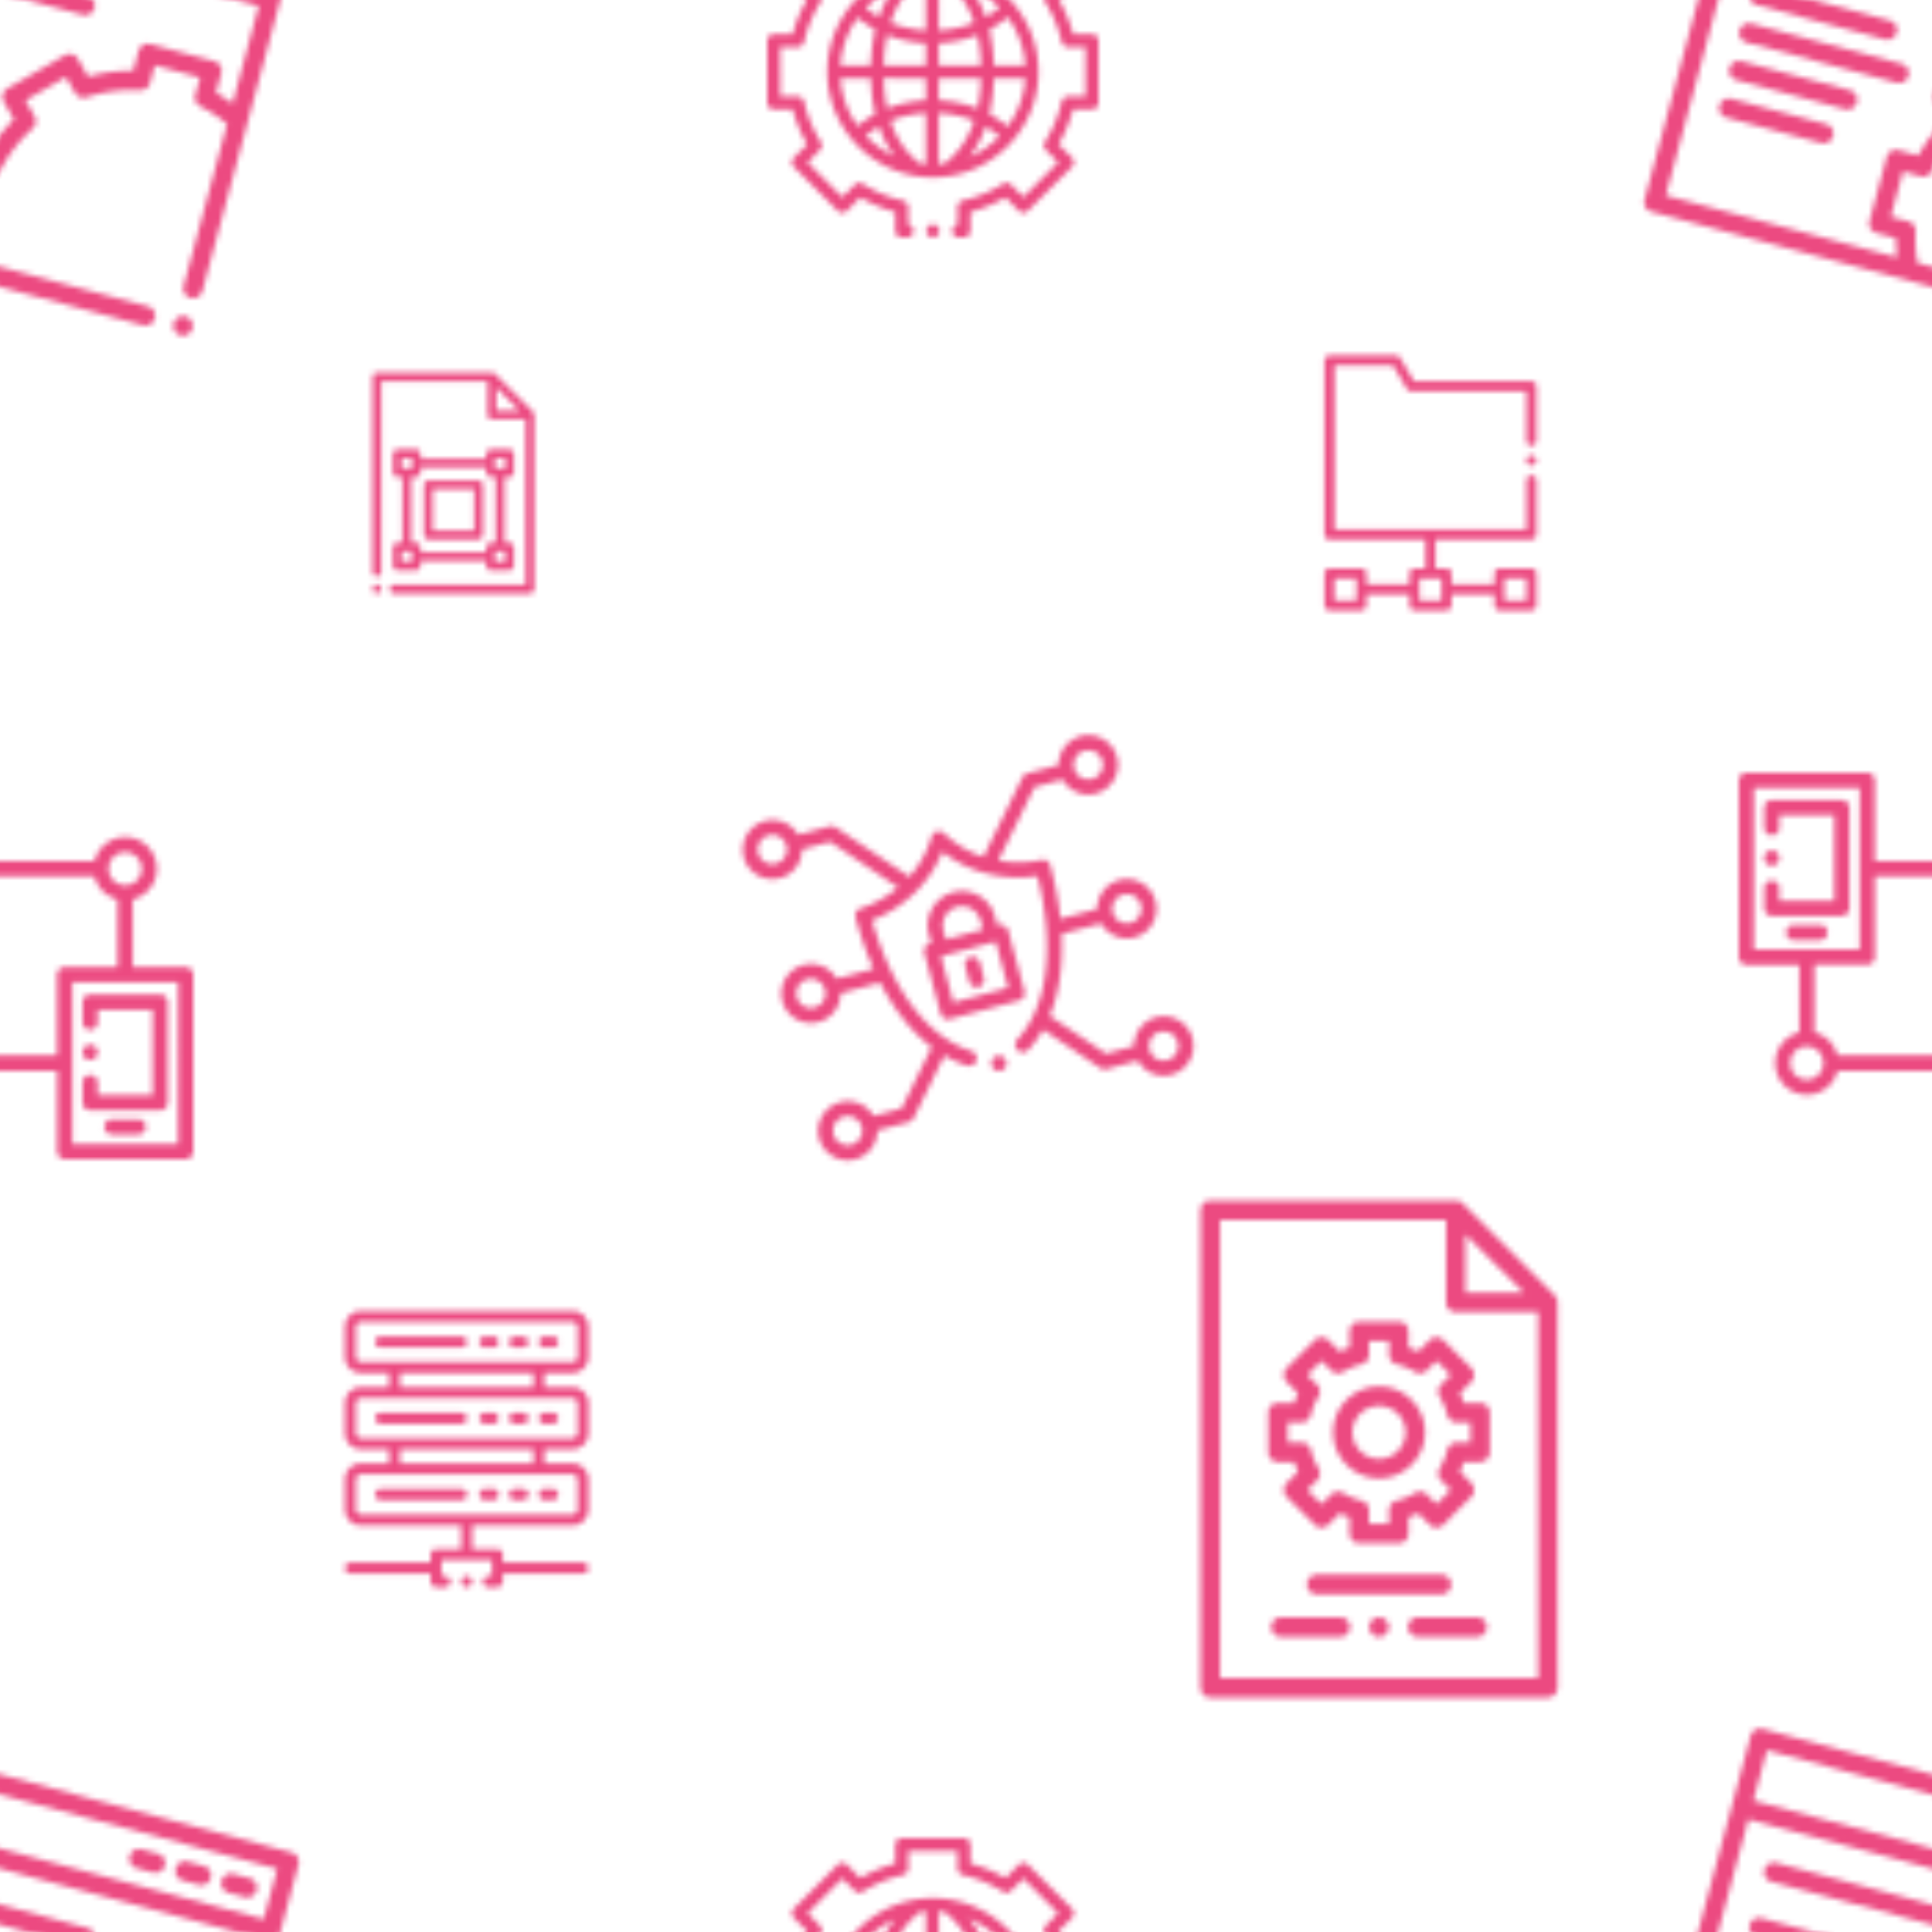 <svg xmlns="http://www.w3.org/2000/svg" xmlns:xlink="http://www.w3.org/1999/xlink" width="400" height="400" viewBox="0 0 350 350"><use xlink:href="#I" opacity="0" fill="#fff"/><defs><g id="A" fill="#ec4a81"><path d="M52.833-14.395L-30.704-36.78a1.76 1.76 0 0 0-2.153 1.243l-19.22 71.73a1.76 1.76 0 0 0 1.243 2.153L25.9 58.912a1.76 1.76 0 0 0 2.153-1.243 1.76 1.76 0 0 0-1.243-2.153L-2.645 47.62a26.83 26.83 0 0 1-.314-5.709 1.76 1.76 0 0 0-1.3-1.79l-3.204-.86 2.195-8.192 3.204.86c.802.215 1.644-.16 2.02-.9a26.75 26.75 0 0 1 5.966-7.77 1.76 1.76 0 0 0 .347-2.185L4.6 18.198l7.344-4.24 1.66 2.874a1.76 1.76 0 0 0 2.066.793c3.146-1.024 6.414-1.455 9.713-1.28a1.76 1.76 0 0 0 1.791-1.3l.86-3.205 8.2 2.195-.86 3.205a1.76 1.76 0 0 0 .9 2.021c1.733.882 3.365 1.954 4.866 3.2L33.27 51.8a1.76 1.76 0 0 0 1.243 2.153 1.76 1.76 0 0 0 2.153-1.243l17.4-64.94a1.76 1.76 0 0 0-1.243-2.153zm-82.75-18.533l80.142 21.474-2.445 9.126-80.142-21.474zM39.13 16.807l.954-3.56a1.76 1.76 0 0 0-1.243-2.153L27.254 8a1.76 1.76 0 0 0-2.153 1.243l-.954 3.56c-2.77-.016-5.5.346-8.183 1.08L14.12 10.68a1.76 1.76 0 0 0-2.401-.643L1.33 16.032a1.76 1.76 0 0 0-.643 2.401l1.843 3.194a30.23 30.23 0 0 0-5.027 6.547l-3.56-.954a1.76 1.76 0 0 0-2.153 1.243l-3.105 11.588a1.76 1.76 0 0 0 1.243 2.153l3.56.954a30.35 30.35 0 0 0 .184 3.476l-41.9-11.227 14.955-55.814L46.87 1.067l-4.74 17.697a32.1 32.1 0 0 0-3-1.957zm-10.514-30.98l-2.95-.8a1.76 1.76 0 0 0-2.153 1.243 1.76 1.76 0 0 0 1.243 2.153l2.95.8a1.76 1.76 0 0 0 2.153-1.243 1.76 1.76 0 0 0-1.243-2.153zm8.318 2.228l-2.95-.8a1.76 1.76 0 0 0-2.153 1.243 1.76 1.76 0 0 0 1.243 2.153l2.95.8a1.76 1.76 0 0 0 2.153-1.243 1.76 1.76 0 0 0-1.243-2.153zm8.32 2.23l-2.95-.8a1.76 1.76 0 0 0-2.153 1.243 1.76 1.76 0 0 0 1.243 2.153l2.95.8a1.76 1.76 0 0 0 2.153-1.243 1.76 1.76 0 0 0-1.243-2.153zM-19.168 22.5l-17.173-4.6a1.76 1.76 0 0 0-2.153 1.243 1.76 1.76 0 0 0 1.243 2.153l17.173 4.6a1.76 1.76 0 0 0 2.153-1.243 1.76 1.76 0 0 0-1.243-2.153zM15.885-.713l-44.078-11.8a1.76 1.76 0 0 0-2.153 1.243 1.76 1.76 0 0 0 1.243 2.153l44.078 11.8a1.76 1.76 0 0 0 2.153-1.243 1.76 1.76 0 0 0-1.243-2.153zm0 0"/><path d="M-31.787.9l23.255 6.23a1.76 1.76 0 0 0 2.153-1.243 1.76 1.76 0 0 0-1.243-2.153l-23.255-6.23a1.76 1.76 0 0 0-2.153 1.243A1.76 1.76 0 0 0-31.787.89zm26.28 10.678l-27.2-7.286a1.76 1.76 0 0 0-2.153 1.243 1.76 1.76 0 0 0 1.243 2.153l27.2 7.286a1.76 1.76 0 0 0 2.153-1.243 1.76 1.76 0 0 0-1.243-2.153zm-9.335 4.785L-34.52 11.1a1.76 1.76 0 0 0-2.153 1.243 1.76 1.76 0 0 0 1.243 2.153l19.677 5.273a1.76 1.76 0 0 0 2.153-1.243 1.76 1.76 0 0 0-1.244-2.153zm48.456 40.973a1.76 1.76 0 0 0-2.153 1.243 1.76 1.76 0 0 0 1.243 2.153 1.76 1.76 0 0 0 2.153-1.243 1.76 1.76 0 0 0-1.243-2.153zm0 0"/></g><g id="B" fill="#ec4a81"><path d="M96.562 74.624l-6.895-6.895a.78.78 0 0 0-.552-.229H68.28a.78.78 0 0 0-.781.781v35.313a.782.782 0 1 0 1.563 0v-34.53h19.27v6.114a.78.78 0 0 0 .781.781h6.114v29.98h-23.82a.782.782 0 1 0 0 1.563H96a.78.78 0 0 0 .781-.781V75.176a.78.78 0 0 0-.229-.552zm-6.667-4.457l4.228 4.228h-4.228zM71.98 98.337a.78.78 0 0 0-.781.781v3.42a.78.78 0 0 0 .781.781h3.42a.78.78 0 0 0 .781-.781v-.928H88.1v.928a.78.78 0 0 0 .781.781h3.42a.78.78 0 0 0 .781-.781v-3.42a.78.78 0 0 0-.781-.781h-.928v-11.93h.928a.78.78 0 0 0 .781-.781v-3.42a.78.78 0 0 0-.781-.781h-3.42a.78.78 0 0 0-.781.781v.928H76.18v-.928a.78.78 0 0 0-.781-.781h-3.42a.78.78 0 0 0-.781.781v3.42a.78.78 0 0 0 .781.781h.928v11.928zm2.637 3.42H72.76V99.9h1.856zm16.9 0H89.67V99.9h1.856zM89.672 83h1.856v1.856h-1.856zm-16.9 0h1.856v1.856h-1.856zm1.7 3.42h.928a.78.78 0 0 0 .781-.781v-.94H88.1v.928a.78.78 0 0 0 .781.781h.928v11.928h-.928a.78.78 0 0 0-.781.781v.928H76.18v-.928a.78.78 0 0 0-.781-.781h-.928zm0 0"/><path d="M77.596 97.703h9.098a.78.78 0 0 0 .781-.781v-9.098a.78.78 0 0 0-.781-.781h-9.098a.78.78 0 0 0-.781.781v9.098a.78.78 0 0 0 .781.781zm.78-9.098h7.535v7.535h-7.535zM68.28 105.938a.78.78 0 0 0 0 1.56.78.78 0 0 0 0-1.56zm0 0"/></g><path d="M172.663 161.654c-3.306.886-5.275 4.296-4.4 7.602l.438 1.636-.278.075a1.37 1.37 0 0 0-.967 1.674l2.945 11a1.37 1.37 0 0 0 1.674.967l12.547-3.362c.73-.195 1.162-.945.967-1.674l-2.945-11c-.195-.73-.945-1.162-1.674-.967l-.278.074-.438-1.636c-.886-3.306-4.296-5.275-7.602-4.4zm-1.748 6.895a3.48 3.48 0 0 1 2.456-4.253 3.48 3.48 0 0 1 4.253 2.455l.44 1.637-6.7 1.798zm11.7 10.4l-9.906 2.654-2.237-8.35 9.907-2.654 2.237 8.35zm-6.8-5.573c-.73.195-1.162.945-.967 1.674l.753 2.8a1.37 1.37 0 0 0 1.674.967 1.37 1.37 0 0 0 .967-1.674l-.753-2.8c-.195-.73-.945-1.162-1.674-.967zm23.666-6.083c1.18 2.066 3.65 3.168 6.054 2.524a5.38 5.38 0 0 0 3.798-6.579 5.38 5.38 0 0 0-6.579-3.798 5.38 5.38 0 0 0-3.98 5.212l-6.672 1.788c-.325-3.077-.935-6.313-1.834-9.667a1.37 1.37 0 0 0-1.664-.97c-.057.015-3.426.852-7.74.1l6.54-13.317 5.094-1.365c1.18 2.066 3.65 3.167 6.054 2.523a5.38 5.38 0 0 0 3.798-6.578 5.38 5.38 0 0 0-6.579-3.798 5.38 5.38 0 0 0-3.98 5.212l-5.694 1.526a1.37 1.37 0 0 0-.874.718l-7.074 14.4c-2.358-.766-4.84-2.078-7.125-4.262a1.37 1.37 0 0 0-2.257.605 18.46 18.46 0 0 1-4.032 7.259l-13.338-8.946c-.328-.22-.734-.288-1.115-.186l-5.694 1.526a5.38 5.38 0 0 0-9.852 4.056 5.38 5.38 0 0 0 6.578 3.798c2.405-.644 3.992-2.832 3.982-5.212l5.094-1.365 12.327 8.268-1.42 1.086c-2.822 1.973-5.318 2.688-5.34 2.694a1.37 1.37 0 0 0-.956 1.672c.9 3.36 1.987 6.462 3.248 9.288l-6.675 1.788a5.38 5.38 0 0 0-9.852 4.056 5.38 5.38 0 0 0 6.578 3.798c2.405-.644 3.992-2.832 3.98-5.212l7.17-1.92c1.033 2.008 2.165 3.855 3.394 5.532 1.818 2.482 3.805 4.534 5.943 6.145l-5.454 11.1-5.094 1.365a5.38 5.38 0 0 0-9.852 4.056 5.38 5.38 0 0 0 6.578 3.798c2.405-.644 3.992-2.832 3.98-5.212l5.694-1.526a1.37 1.37 0 0 0 .874-.718l5.57-11.345c1.3.76 2.672 1.37 4.08 1.823.72.23 1.5-.164 1.72-.882a1.37 1.37 0 0 0-.882-1.72c-1.613-.52-3.16-1.28-4.63-2.262a1.41 1.41 0 0 0-.157-.105c-3.807-2.6-7.106-6.694-9.74-12.098-.04-.118-.093-.228-.16-.328-1.276-2.67-2.394-5.65-3.332-8.916 1.133-.446 2.9-1.257 4.792-2.574a23.09 23.09 0 0 0 3.03-2.503c.054-.044.104-.094.152-.148a21.43 21.43 0 0 0 4.758-7.197 21.42 21.42 0 0 0 7.718 3.853 1.37 1.37 0 0 0 .207.054c1.252.323 2.546.544 3.874.653a23.44 23.44 0 0 0 5.436-.166c.816 3.28 1.338 6.423 1.573 9.384-.01.127.001.257.03.387.605 8.497-1.186 15.465-5.26 19.864-.513.554-.48 1.42.074 1.932.358.332.845.435 1.284.317a1.36 1.36 0 0 0 .648-.392c1-1.1 1.896-2.316 2.658-3.66l10.386 6.966c.328.22.734.288 1.116.185l5.694-1.526a5.38 5.38 0 1 0 3.274-7.853c-2.405.644-3.992 2.832-3.98 5.212l-5.094 1.365-10.186-6.832c1.72-4.15 2.45-9.2 2.162-14.845zm3.98-5.212a2.64 2.64 0 0 1 3.23 1.865 2.64 2.64 0 0 1-1.865 3.23 2.64 2.64 0 0 1-3.229-1.864 2.64 2.64 0 0 1 1.864-3.231zm-6.986-26.073a2.64 2.64 0 0 1 3.23 1.865 2.64 2.64 0 0 1-1.865 3.229 2.64 2.64 0 0 1-3.229-1.863v-.001a2.64 2.64 0 0 1 1.864-3.23zm-55.873 20.43a2.64 2.64 0 0 1-3.229-1.864 2.64 2.64 0 0 1 1.864-3.23 2.64 2.64 0 0 1 3.23 1.865 2.64 2.64 0 0 1-1.865 3.229zm6.986 26.074a2.64 2.64 0 0 1-3.229-1.865 2.64 2.64 0 0 1 1.864-3.23 2.64 2.64 0 0 1 3.23 1.865 2.64 2.64 0 0 1-1.865 3.23zm6.664 24.872a2.64 2.64 0 0 1-3.229-1.865 2.64 2.64 0 0 1 1.864-3.23 2.64 2.64 0 0 1 3.23 1.865 2.64 2.64 0 0 1-1.865 3.23zm55.873-20.43a2.64 2.64 0 0 1 3.23 1.865 2.64 2.64 0 0 1-1.865 3.23 2.64 2.64 0 0 1-3.229-1.863 2.64 2.64 0 0 1 1.864-3.231zm-29.504 4.36a1.37 1.37 0 0 0-.967 1.674 1.37 1.37 0 0 0 1.674.967 1.37 1.37 0 0 0 .967-1.674 1.37 1.37 0 0 0-1.674-.967zm0 0" id="C" fill="#ec4a81"/><path d="M277.43 69.096h-21.265l-2.5-4.23a.9.9 0 0 0-.775-.442h-12.038a.9.9 0 0 0-.901.901v31.52a.9.9 0 0 0 .901.901h17.393v5.234h-1.995a.9.9 0 0 0-.901.901v1.995h-7.8v-1.995a.9.9 0 0 0-.901-.901h-5.793a.9.9 0 0 0-.901.901v5.793a.9.9 0 0 0 .901.901h5.793a.9.9 0 0 0 .901-.901v-1.995h7.8v1.995a.9.9 0 0 0 .901.901h5.793a.9.9 0 0 0 .901-.901v-1.995h7.8v1.995a.9.9 0 0 0 .901.901h5.793a.9.9 0 0 0 .901-.901v-5.793a.9.9 0 0 0-.901-.901h-5.793a.9.9 0 0 0-.901.901v1.995h-7.8v-1.995a.9.9 0 0 0-.901-.901h-1.995v-5.234h17.393a.9.9 0 0 0 .901-.901v-9.818a.901.901 0 1 0-1.803 0v8.916h-34.785V66.226h10.623l2.5 4.23a.9.9 0 0 0 .775.442h20.878v8.916a.902.902 0 1 0 1.803 0v-9.818a.9.9 0 0 0-.902-.901zm-31.696 39.678h-4v-4h4zm26.804-4h4v4h-4zm-11.407 4h-4v-4h4zm16.3-26.254a.9.9 0 0 0-.9.9c0 .495.405.9.9.9s.9-.405.9-.9-.405-.9-.9-.9zm0 0" id="D" fill="#ec4a81"/><g id="E" fill="#ec4a81"><path d="M383.633 175.2h-9.588v-12.263c2.5-.615 4.358-2.873 4.358-5.558 0-3.157-2.568-5.725-5.725-5.725-2.685 0-4.944 1.86-5.558 4.358h-27.474V141.37c0-.755-.612-1.367-1.367-1.367h-21.9c-.755 0-1.367.612-1.367 1.367v32.04a1.37 1.37 0 0 0 1.367 1.367h9.588v12.263c-2.5.615-4.358 2.873-4.358 5.558 0 3.157 2.568 5.725 5.725 5.725 2.685 0 4.944-1.86 5.558-4.357h27.474v14.652c0 .755.612 1.367 1.367 1.367h21.9c.755 0 1.367-.612 1.367-1.367v-32.04a1.37 1.37 0 0 0-1.367-1.367zm-10.956-20.812c1.65 0 3 1.342 3 3s-1.342 3-3 3-3-1.342-3-3a2.99 2.99 0 0 1 3-2.99zm-54.943-11.662H336.9v29.305h-19.176zm9.588 52.853c-1.65 0-3-1.342-3-3s1.342-3 3-3 3 1.34 3 3v.003c-.001 1.648-1.343 3-3 3zm5.558-4.358c-.506-2.06-2.13-3.685-4.2-4.192v-12.263h9.588c.755 0 1.367-.612 1.367-1.367v-14.652h27.474a5.74 5.74 0 0 0 4.19 4.19V175.2h-9.588c-.755 0-1.367.612-1.367 1.367v14.653zm49.384 16.02H363.1v-29.305h19.176zm-48.6-62.29H320.98a1.37 1.37 0 0 0-1.367 1.367v3.644c0 .755.612 1.367 1.367 1.367s1.367-.612 1.367-1.367v-2.277h9.95v15.5h-9.95v-2.277c0-.755-.612-1.367-1.367-1.367s-1.367.612-1.367 1.367v3.644a1.37 1.37 0 0 0 1.367 1.367h12.685a1.37 1.37 0 0 0 1.367-1.367v-18.225a1.37 1.37 0 0 0-1.367-1.367zm0 0"/><path d="M366.335 180.17a1.37 1.37 0 0 0-1.367 1.367v3.643a1.37 1.37 0 0 0 1.367 1.367c.755 0 1.367-.612 1.367-1.367v-2.276h9.95v15.5h-9.95v-2.277c0-.755-.612-1.367-1.367-1.367a1.37 1.37 0 0 0-1.367 1.367v3.644a1.37 1.37 0 0 0 1.367 1.367h12.685a1.37 1.37 0 0 0 1.367-1.367v-18.225a1.37 1.37 0 0 0-1.367-1.367zm-36.635-12.6h-4.754c-.755 0-1.367.612-1.367 1.367s.612 1.367 1.367 1.367h4.754a1.37 1.37 0 0 0 1.367-1.367 1.37 1.37 0 0 0-1.367-1.367zm0 0"/><path d="M375.055 202.77H370.3c-.755 0-1.367.612-1.367 1.367s.612 1.367 1.367 1.367h4.754a1.37 1.37 0 0 0 1.367-1.367 1.37 1.37 0 0 0-1.367-1.367zm-54.075-45.962a1.37 1.37 0 0 0 1.367-1.367 1.37 1.37 0 0 0-1.367-1.367 1.37 1.37 0 0 0-1.367 1.367 1.37 1.37 0 0 0 1.367 1.367zm0 0"/><path d="M366.335 192.017a1.37 1.37 0 0 0 1.367-1.367 1.37 1.37 0 0 0-1.367-1.367 1.37 1.37 0 0 0-1.367 1.367 1.37 1.37 0 0 0 1.367 1.367zm0 0"/></g><g id="F" fill="#ec4a81"><path d="M103.697 248.72c1.6 0 2.9-1.3 2.9-2.9v-5.42c0-1.6-1.3-2.9-2.9-2.9H65.4c-1.6 0-2.9 1.3-2.9 2.9v5.42c0 1.6 1.3 2.9 2.9 2.9h5.1v2.594h-5.1c-1.6 0-2.9 1.3-2.9 2.9v5.42c0 1.6 1.3 2.9 2.9 2.9h5.1v2.594h-5.1c-1.6 0-2.9 1.3-2.9 2.9v5.42c0 1.6 1.3 2.9 2.9 2.9h18.172v4.3h-4.576c-.54 0-.977.437-.977.977v1.472H63.477c-.54 0-.977.437-.977.977s.437.977.977.977H78.02v1.472c0 .54.437.977.977.977h1.646c.54 0 .977-.437.977-.977s-.437-.977-.977-.977h-.67v-2.943h9.15v2.943h-.67c-.54 0-.977.437-.977.977s.437.977.977.977H90.1c.54 0 .977-.437.977-.977v-1.472h14.543c.54 0 .977-.437.977-.977s-.437-.977-.977-.977H91.077v-1.472c0-.54-.437-.977-.977-.977h-4.575v-4.3h18.172c1.6 0 2.9-1.3 2.9-2.9v-5.42c0-1.6-1.3-2.9-2.9-2.9h-5.1v-2.594h5.1c1.6 0 2.9-1.3 2.9-2.9v-5.42c0-1.6-1.3-2.9-2.9-2.9h-5.1v-2.594zm-39.244-2.9v-5.42a.95.95 0 0 1 .947-.947h38.297a.95.95 0 0 1 .947.947v5.42a.95.95 0 0 1-.947.947H65.4a.95.95 0 0 1-.947-.947zm40.2 22.2v5.42a.95.95 0 0 1-.947.947H65.4a.95.95 0 0 1-.947-.947v-5.42a.95.95 0 0 1 .947-.947h38.297a.95.95 0 0 1 .947.947zm-8-2.9h-24.2v-2.594h24.2zm8-10.915v5.42a.95.95 0 0 1-.947.947H65.4a.95.95 0 0 1-.947-.947v-5.42a.95.95 0 0 1 .947-.947h38.297a.95.95 0 0 1 .947.947zm-8-2.9h-24.2v-2.594h24.2zm1.945-7.228h1.568c.54 0 .977-.437.977-.977s-.437-.977-.977-.977h-1.568c-.54 0-.977.437-.977.977s.438.977.977.977zm-10.784 0h1.568c.54 0 .977-.437.977-.977s-.437-.977-.977-.977h-1.568c-.54 0-.977.437-.977.977s.437.977.977.977zm-3.2-.977c0-.54-.437-.977-.977-.977H68.94c-.54 0-.977.437-.977.977s.437.977.977.977h14.696c.54 0 .977-.437.977-.977zm0 0"/><path d="M93.196 244.087h1.568c.54 0 .977-.437.977-.977s-.437-.977-.977-.977h-1.568c-.54 0-.977.437-.977.977s.437.977.977.977zm-3.823 11.863h-1.568c-.54 0-.977.437-.977.977s.437.977.977.977h1.568c.54 0 .977-.437.977-.977s-.437-.977-.977-.977zm0 0"/><path d="M83.638 255.95H68.94c-.54 0-.977.437-.977.977s.437.977.977.977h14.696c.54 0 .977-.437.977-.977s-.437-.977-.977-.977zm14.95 1.952h1.568c.54 0 .977-.437.977-.977s-.437-.977-.977-.977h-1.568c-.54 0-.977.437-.977.977s.438.977.977.977zm0 0"/><path d="M94.764 255.95h-1.568c-.54 0-.977.437-.977.977s.437.977.977.977h1.568c.54 0 .977-.437.977-.977s-.437-.977-.977-.977zm3.824 15.767h1.568c.54 0 .977-.437.977-.977s-.437-.977-.977-.977h-1.568c-.54 0-.977.437-.977.977s.438.977.977.977zm-9.215-1.953h-1.568c-.54 0-.977.437-.977.977s.437.977.977.977h1.568c.54 0 .977-.437.977-.977s-.437-.977-.977-.977zm5.39 0h-1.568c-.54 0-.977.437-.977.977s.437.977.977.977h1.568c.54 0 .977-.437.977-.977s-.437-.977-.977-.977zm-11.126 0H68.94c-.54 0-.977.437-.977.977s.437.977.977.977h14.696c.54 0 .977-.437.977-.977s-.437-.977-.977-.977zm.912 15.783a.98.98 0 0 0-.977.977.98.98 0 0 0 .977.977.98.98 0 0 0 .977-.977.98.98 0 0 0-.977-.977zm0 0"/></g><g id="G" fill="#ec4a81"><path d="M281.646 234.678l-16.663-16.663a1.76 1.76 0 0 0-1.243-.515h-44.482a1.76 1.76 0 0 0-1.758 1.758v86.484a1.76 1.76 0 0 0 1.758 1.758h61.145a1.76 1.76 0 0 0 1.758-1.758v-69.82a1.76 1.76 0 0 0-.515-1.243zm-5.57-.485h-10.6v-10.57zm-55.06 69.8v-82.97h40.966v14.92c0 .963.782 1.743 1.748 1.743h14.916v66.305zm47.12-49.823H265.2a16.41 16.41 0 0 0-.733-1.768l2.07-2.07a1.76 1.76 0 0 0 0-2.486l-5.06-5.06a1.76 1.76 0 0 0-2.486 0l-2.07 2.07c-.575-.28-1.165-.524-1.768-.733v-2.924a1.76 1.76 0 0 0-1.758-1.758h-7.153a1.76 1.76 0 0 0-1.758 1.758v2.924a16.31 16.31 0 0 0-1.767.733l-2.07-2.07a1.76 1.76 0 0 0-2.486 0l-5.058 5.06a1.76 1.76 0 0 0 0 2.486l2.07 2.07c-.28.575-.524 1.165-.733 1.768h-2.925a1.76 1.76 0 0 0-1.758 1.758v7.153a1.76 1.76 0 0 0 1.758 1.758h2.926c.2.603.453 1.193.733 1.767l-2.07 2.07a1.76 1.76 0 0 0 0 2.486l5.058 5.058a1.76 1.76 0 0 0 2.486 0l2.07-2.07a16.08 16.08 0 0 0 1.767.733v2.924a1.76 1.76 0 0 0 1.758 1.758h7.153a1.76 1.76 0 0 0 1.758-1.758v-2.924a16.14 16.14 0 0 0 1.768-.733l2.07 2.07a1.76 1.76 0 0 0 2.486 0l5.06-5.058a1.76 1.76 0 0 0 0-2.486l-2.07-2.07a16.14 16.14 0 0 0 .733-1.768h2.925a1.76 1.76 0 0 0 1.758-1.758v-7.153a1.76 1.76 0 0 0-1.758-1.758zm-1.758 7.153h-2.473a1.76 1.76 0 0 0-1.704 1.325 12.67 12.67 0 0 1-1.4 3.376 1.76 1.76 0 0 0 .267 2.143l1.75 1.75-2.573 2.572-1.75-1.75a1.76 1.76 0 0 0-2.143-.267c-1.053.628-2.2 1.1-3.376 1.4a1.76 1.76 0 0 0-1.326 1.704v2.474h-3.638v-2.473a1.76 1.76 0 0 0-1.326-1.704 12.69 12.69 0 0 1-3.376-1.399 1.76 1.76 0 0 0-2.143.267l-1.75 1.75-2.572-2.572 1.75-1.75a1.76 1.76 0 0 0 .267-2.143 12.81 12.81 0 0 1-1.4-3.376 1.76 1.76 0 0 0-1.704-1.326h-2.474v-3.638h2.473a1.76 1.76 0 0 0 1.704-1.326 12.66 12.66 0 0 1 1.4-3.376 1.76 1.76 0 0 0-.267-2.143l-1.75-1.75 2.572-2.572 1.75 1.75c.57.57 1.452.68 2.142.267a12.69 12.69 0 0 1 3.376-1.4 1.76 1.76 0 0 0 1.327-1.704v-2.474h3.638v2.474a1.76 1.76 0 0 0 1.326 1.704 12.65 12.65 0 0 1 3.376 1.399 1.76 1.76 0 0 0 2.143-.267l1.75-1.75 2.572 2.572-1.75 1.75c-.57.57-.68 1.45-.267 2.142.628 1.055 1.1 2.2 1.4 3.376a1.76 1.76 0 0 0 1.704 1.326h2.474zm0 0"/><path d="M249.83 251.178c-4.585 0-8.315 3.73-8.315 8.315a8.33 8.33 0 0 0 8.315 8.315 8.33 8.33 0 0 0 8.316-8.315c0-4.585-3.73-8.315-8.316-8.315zm0 13.115c-2.646 0-4.8-2.153-4.8-4.8s2.153-4.8 4.8-4.8 4.8 2.153 4.8 4.8-2.153 4.8-4.8 4.8zm-7.03 28.71h-10.734a1.76 1.76 0 0 0-1.758 1.758 1.76 1.76 0 0 0 1.758 1.758H242.8a1.76 1.76 0 0 0 1.758-1.758 1.76 1.76 0 0 0-1.758-1.758zm0 0"/><path d="M267.595 293.002H256.86a1.76 1.76 0 0 0-1.758 1.758 1.76 1.76 0 0 0 1.758 1.758h10.734a1.76 1.76 0 0 0 1.758-1.758 1.76 1.76 0 0 0-1.758-1.758zm-6.472-4.197a1.76 1.76 0 0 0 1.758-1.758 1.76 1.76 0 0 0-1.758-1.758H238.54a1.76 1.76 0 0 0-1.758 1.758 1.76 1.76 0 0 0 1.758 1.758zm-11.293 4.197a1.76 1.76 0 0 0-1.758 1.758 1.76 1.76 0 0 0 1.758 1.758 1.76 1.76 0 0 0 1.758-1.758 1.76 1.76 0 0 0-1.758-1.758zm0 0"/></g><path d="M197.828 6.195h-3.42a26.1 26.1 0 0 0-2.633-6.347l2.42-2.42c.457-.458.457-1.2 0-1.658l-7.966-7.966a1.17 1.17 0 0 0-1.658 0l-2.42 2.42a26.08 26.08 0 0 0-6.347-2.632v-3.42A1.17 1.17 0 0 0 174.633-17h-11.266a1.17 1.17 0 0 0-1.172 1.172v3.42a26.07 26.07 0 0 0-6.347 2.632l-2.42-2.42a1.17 1.17 0 0 0-1.657 0l-7.966 7.966a1.17 1.17 0 0 0 0 1.658l2.42 2.42a26.06 26.06 0 0 0-2.633 6.347h-3.42A1.17 1.17 0 0 0 139 7.367v11.266a1.17 1.17 0 0 0 1.172 1.172h3.42a26.09 26.09 0 0 0 2.632 6.347l-2.42 2.42a1.17 1.17 0 0 0 0 1.657l7.966 7.966c.458.457 1.2.457 1.657 0l2.42-2.42a26.06 26.06 0 0 0 6.347 2.633v3.42A1.17 1.17 0 0 0 163.367 43h.945a1.17 1.17 0 0 0 1.172-1.172 1.17 1.17 0 0 0-.945-1.15V37.5a1.17 1.17 0 0 0-.91-1.142c-2.6-.596-5.07-1.62-7.338-3.043a1.17 1.17 0 0 0-1.452.164l-2.24 2.24-6.3-6.3 2.24-2.24a1.17 1.17 0 0 0 .164-1.452c-1.423-2.268-2.447-4.737-3.043-7.338a1.17 1.17 0 0 0-1.142-.91h-3.165V8.54h3.165a1.17 1.17 0 0 0 1.142-.91 23.78 23.78 0 0 1 3.044-7.34 1.17 1.17 0 0 0-.164-1.451L146.3-3.4l6.3-6.3 2.24 2.24c.387.386 1 .454 1.452.164a23.77 23.77 0 0 1 7.338-3.043 1.17 1.17 0 0 0 .91-1.142v-3.165h8.922v3.165a1.17 1.17 0 0 0 .91 1.142 23.77 23.77 0 0 1 7.338 3.043 1.17 1.17 0 0 0 1.452-.164l2.24-2.24 6.3 6.3-2.24 2.24a1.17 1.17 0 0 0-.164 1.452c1.423 2.268 2.447 4.737 3.043 7.338a1.17 1.17 0 0 0 1.142.91h3.165v8.922h-3.165a1.17 1.17 0 0 0-1.143.91 23.75 23.75 0 0 1-3.043 7.338 1.16 1.16 0 0 0 .164 1.452l2.24 2.24-6.3 6.3-2.24-2.24a1.17 1.17 0 0 0-1.451-.164c-2.268 1.423-4.737 2.447-7.34 3.043a1.17 1.17 0 0 0-.91 1.142v3.186a1.17 1.17 0 0 0-.945 1.15A1.17 1.17 0 0 0 173.687 43h.945a1.17 1.17 0 0 0 1.172-1.172v-3.42a26.07 26.07 0 0 0 6.347-2.632l2.42 2.42a1.17 1.17 0 0 0 1.658 0l7.966-7.966a1.17 1.17 0 0 0 0-1.657l-2.42-2.42a26.08 26.08 0 0 0 2.633-6.347h3.42A1.17 1.17 0 0 0 199 18.633V7.367a1.17 1.17 0 0 0-1.172-1.172zm-9.7 6.805c0-10.547-8.58-19.128-19.128-19.128S149.872 2.453 149.872 13s8.58 19.128 19.128 19.128 19.128-8.58 19.128-19.128zm-21.44 16.625a1.01 1.01 0 0 0-.068-.057c-2.44-1.845-4.205-4.4-5.285-7.664 1.98-.817 4.13-1.295 6.4-1.416v9.25a16.39 16.39 0 0 1-1.046-.112zm-.068-33.192c.024-.018.045-.037.067-.056a16.44 16.44 0 0 1 1.047-.113v9.25c-2.27-.12-4.42-.6-6.4-1.416 1.08-3.256 2.845-5.82 5.285-7.664zm4.556 0c2.442 1.847 4.207 4.412 5.287 7.67-1.976.814-4.126 1.3-6.402 1.4V-3.75a17.08 17.08 0 0 1 1.012.093c.033.03.066.06.103.088zm0 33.136a1.13 1.13 0 0 0-.103.089 17.1 17.1 0 0 1-1.011.093v-9.263c2.276.12 4.426.596 6.402 1.4-1.08 3.258-2.846 5.824-5.288 7.67zm-1.114-11.4v-4h7.653c-.06 1.98-.272 3.8-.638 5.486-2.176-.86-4.53-1.357-7.015-1.475zm0-6.326V7.83c2.484-.118 4.84-.616 7.015-1.475.366 1.678.58 3.507.64 5.486zm-2.327-4v4h-7.653c.06-1.98.273-3.813.64-5.493 2.18.862 4.534 1.362 7.013 1.48zm0 6.327v4c-2.48.12-4.834.62-7.013 1.48-.367-1.68-.58-3.5-.64-5.492zm7.895 14.26c1.24-1.58 2.223-3.408 2.943-5.485.873.503 1.703 1.08 2.485 1.73-1.534 1.585-3.376 2.87-5.428 3.755zm10.114-16.576h-5.7c-.066-2.35-.335-4.514-.806-6.5 1.172-.632 2.28-1.382 3.315-2.243a16.69 16.69 0 0 1 3.192 8.732zm-5.7 2.315h5.7c-.222 3.25-1.374 6.25-3.192 8.732-1.035-.86-2.142-1.6-3.315-2.243.47-1.976.74-4.14.806-6.5zm1.014-12.82c-.782.65-1.6 1.227-2.484 1.73-.72-2.077-1.704-3.907-2.943-5.485a16.85 16.85 0 0 1 5.428 3.755zm-19-3.617c-1.187 1.545-2.132 3.326-2.83 5.34a17.97 17.97 0 0 1-2.372-1.633c1.473-1.545 3.237-2.8 5.203-3.707zm-9.8 16.437h5.497c.066 2.352.336 4.52.808 6.497a20.18 20.18 0 0 0-3.19 2.133 16.68 16.68 0 0 1-3.116-8.63zm5.497-2.315h-5.497a16.69 16.69 0 0 1 3.116-8.629 20.16 20.16 0 0 0 3.19 2.133c-.472 1.978-.742 4.145-.808 6.497zm-.9 12.73a17.93 17.93 0 0 1 2.372-1.633c.7 2.014 1.644 3.796 2.832 5.34a16.87 16.87 0 0 1-5.203-3.707zM169 40.656c-.645 0-1.172.526-1.172 1.172S168.355 43 169 43s1.172-.526 1.172-1.172-.526-1.172-1.172-1.172zm0 0" id="H" fill="#ec4a81"/><path id="I" d="M0 0h350v350H0z"/></defs><pattern id="J" width="350" height="350" patternUnits="userSpaceOnUse"><use xlink:href="#A" x="-350" y="-350"/><use xlink:href="#A" y="-350"/><use xlink:href="#A" x="350" y="-350"/><use xlink:href="#A" x="-350"/><use xlink:href="#A"/><use xlink:href="#A" x="350"/><use xlink:href="#A" x="-350" y="350"/><use xlink:href="#A" y="350"/><use xlink:href="#A" x="350" y="350"/></pattern><use xlink:href="#I" fill="url(#J)"/><pattern id="K" width="350" height="350" patternUnits="userSpaceOnUse"><use xlink:href="#B" x="-350" y="-350"/><use xlink:href="#B" y="-350"/><use xlink:href="#B" x="350" y="-350"/><use xlink:href="#B" x="-350"/><use xlink:href="#B"/><use xlink:href="#B" x="350"/><use xlink:href="#B" x="-350" y="350"/><use xlink:href="#B" y="350"/><use xlink:href="#B" x="350" y="350"/></pattern><use xlink:href="#I" fill="url(#K)"/><pattern id="L" width="350" height="350" patternUnits="userSpaceOnUse"><use xlink:href="#C" x="-350" y="-350"/><use xlink:href="#C" y="-350"/><use xlink:href="#C" x="350" y="-350"/><use xlink:href="#C" x="-350"/><use xlink:href="#C"/><use xlink:href="#C" x="350"/><use xlink:href="#C" x="-350" y="350"/><use xlink:href="#C" y="350"/><use xlink:href="#C" x="350" y="350"/></pattern><use xlink:href="#I" fill="url(#L)"/><pattern id="M" width="350" height="350" patternUnits="userSpaceOnUse"><use xlink:href="#D" x="-350" y="-350"/><use xlink:href="#D" y="-350"/><use xlink:href="#D" x="350" y="-350"/><use xlink:href="#D" x="-350"/><use xlink:href="#D"/><use xlink:href="#D" x="350"/><use xlink:href="#D" x="-350" y="350"/><use xlink:href="#D" y="350"/><use xlink:href="#D" x="350" y="350"/></pattern><use xlink:href="#I" fill="url(#M)"/><pattern id="N" width="350" height="350" patternUnits="userSpaceOnUse"><use xlink:href="#E" x="-350" y="-350"/><use xlink:href="#E" y="-350"/><use xlink:href="#E" x="350" y="-350"/><use xlink:href="#E" x="-350"/><use xlink:href="#E"/><use xlink:href="#E" x="350"/><use xlink:href="#E" x="-350" y="350"/><use xlink:href="#E" y="350"/><use xlink:href="#E" x="350" y="350"/></pattern><use xlink:href="#I" fill="url(#N)"/><pattern id="O" width="350" height="350" patternUnits="userSpaceOnUse"><use xlink:href="#F" x="-350" y="-350"/><use xlink:href="#F" y="-350"/><use xlink:href="#F" x="350" y="-350"/><use xlink:href="#F" x="-350"/><use xlink:href="#F"/><use xlink:href="#F" x="350"/><use xlink:href="#F" x="-350" y="350"/><use xlink:href="#F" y="350"/><use xlink:href="#F" x="350" y="350"/></pattern><use xlink:href="#I" fill="url(#O)"/><pattern id="P" width="350" height="350" patternUnits="userSpaceOnUse"><use xlink:href="#G" x="-350" y="-350"/><use xlink:href="#G" y="-350"/><use xlink:href="#G" x="350" y="-350"/><use xlink:href="#G" x="-350"/><use xlink:href="#G"/><use xlink:href="#G" x="350"/><use xlink:href="#G" x="-350" y="350"/><use xlink:href="#G" y="350"/><use xlink:href="#G" x="350" y="350"/></pattern><use xlink:href="#I" fill="url(#P)"/><pattern id="Q" width="350" height="350" patternUnits="userSpaceOnUse"><use xlink:href="#H" x="-350" y="-350"/><use xlink:href="#H" y="-350"/><use xlink:href="#H" x="350" y="-350"/><use xlink:href="#H" x="-350"/><use xlink:href="#H"/><use xlink:href="#H" x="350"/><use xlink:href="#H" x="-350" y="350"/><use xlink:href="#H" y="350"/><use xlink:href="#H" x="350" y="350"/></pattern><use xlink:href="#I" fill="url(#Q)"/></svg>